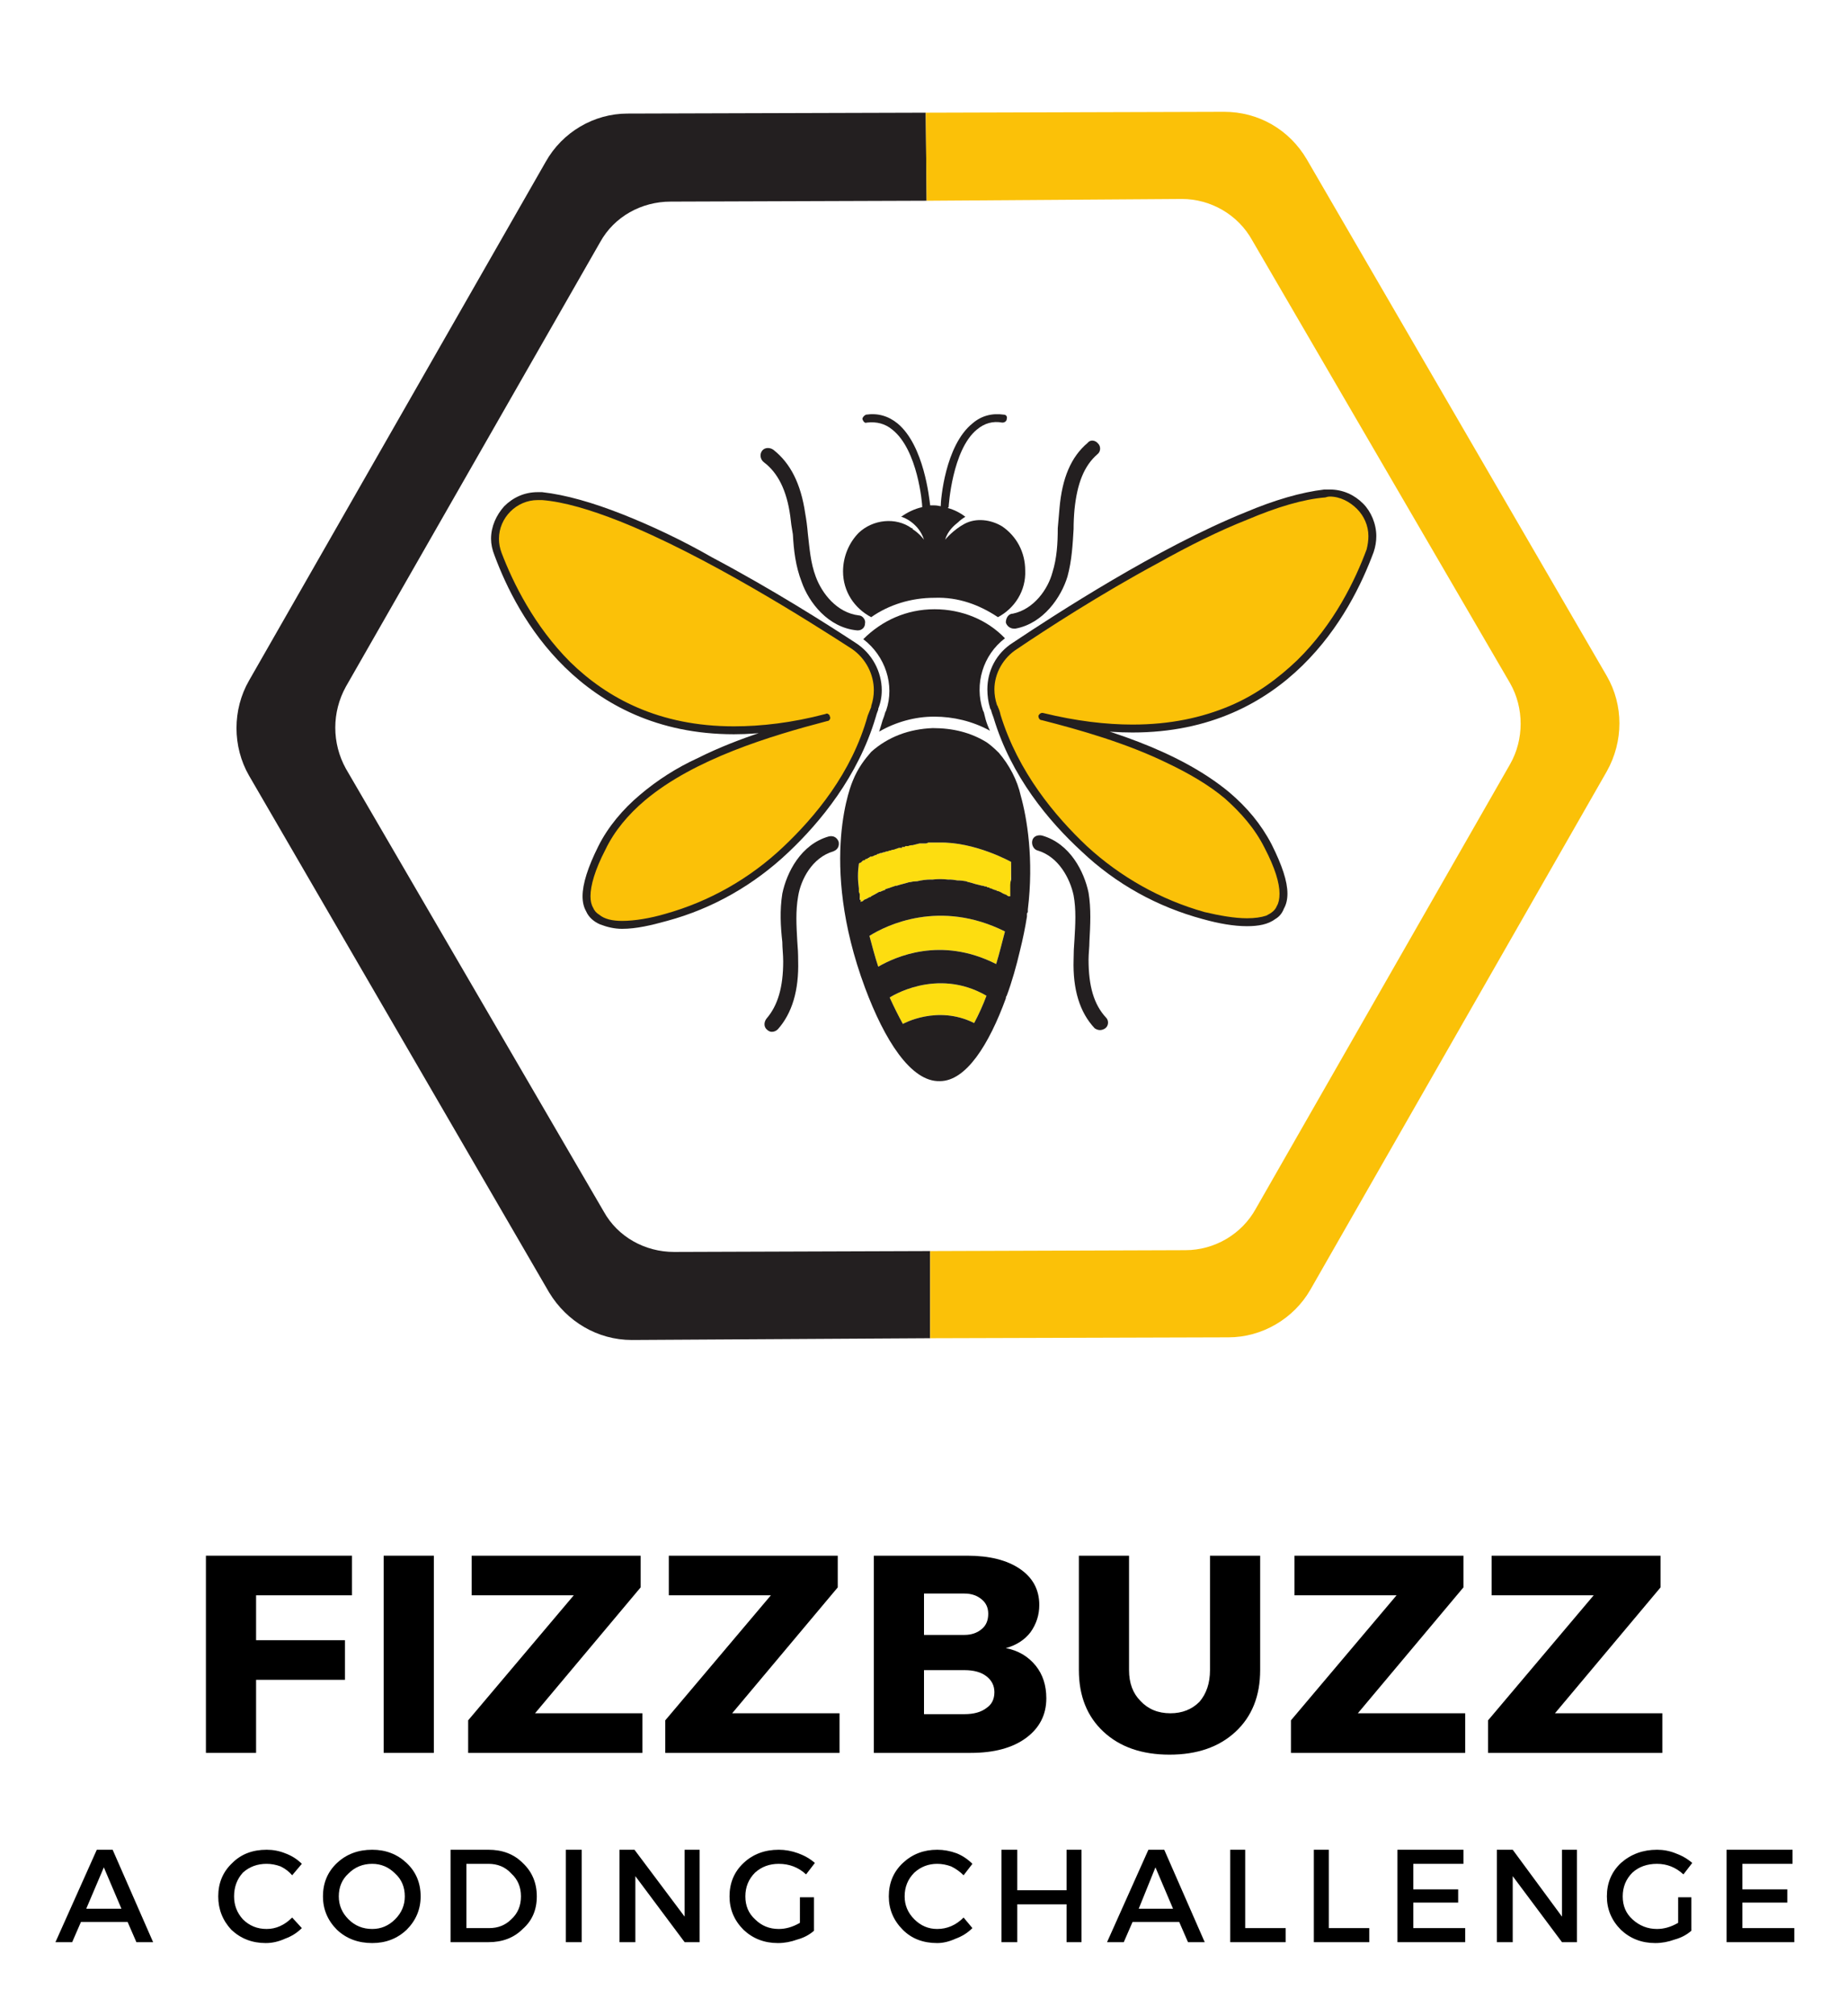 <svg version="1.2" xmlns="http://www.w3.org/2000/svg" viewBox="0 0 210 229" width="210" height="229"><defs><clipPath clipPathUnits="userSpaceOnUse" id="cp1"><path d="m26.32 12.7h79.68v139.5h-79.68z"/></clipPath><clipPath clipPathUnits="userSpaceOnUse" id="cp2"><path d="m105 12.7h79.57v139.5h-79.57z"/></clipPath></defs><style>.a{fill:#231f20}.b{fill:#fbc108}.c{fill:#fddd10}</style><g clip-path="url(#cp1)"><path class="a" d="m76.6 142.2c-3.3 0-6.4-1.7-8-4.6l-29.3-50.3c-1.6-2.9-1.6-6.4 0-9.3l28.9-50.5c1.6-2.9 4.7-4.6 8-4.6l29.1-0.1-0.1-10-33.9 0.1c-3.8 0-7.4 2.1-9.3 5.5l-33.7 58.9c-1.9 3.3-1.9 7.5 0 10.8l34.1 58.7c2 3.3 5.5 5.4 9.4 5.4l33.9-0.2v-9.9z"/></g><g clip-path="url(#cp2)"><path class="b" d="m182.6 76.8l-34.1-58.7c-2-3.4-5.5-5.4-9.4-5.4l-33.9 0.1 0.1 10 29-0.2c3.3 0 6.4 1.8 8 4.7l29.3 50.3c1.6 2.8 1.6 6.4 0 9.2l-28.9 50.5c-1.6 2.9-4.7 4.7-8 4.7l-29 0.1v9.9l33.9-0.1c3.8 0 7.4-2.1 9.3-5.4l33.7-58.9c1.9-3.4 1.9-7.5 0-10.8z"/></g><path class="c" d="m101.1 113.3c0.5 1.1 1 2.1 1.5 3 0 0 3.9-2.2 8.1-0.1q0.8-1.5 1.4-3.1c-5.7-3.3-11 0.2-11 0.2z"/><path class="c" d="m98.8 106.3c0.3 1.1 0.6 2.3 1 3.5 1.9-1.1 7.1-3.5 13.4-0.3 0.4-1.3 0.7-2.6 1-3.7-7.4-3.7-13.5-0.7-15.4 0.5z"/><path class="b" d="m97 73.4c-6.4-4.2-25.2-16.1-35.4-17.1-3.6-0.3-6.3 3.2-5 6.6 3 8.2 12.5 25.1 37.3 18.6-8.7 2.3-21.1 6-25.5 14.8-4.7 9.3 1.1 9.6 7.3 7.9 5.1-1.4 9.7-4.1 13.6-7.7 3.6-3.4 7.8-8.5 9.8-15.1q0.1-0.5 0.3-0.9 0-0.1 0-0.2c0.9-2.6-0.1-5.4-2.4-6.9z"/><path class="a" d="m97 73.4l0.2-0.4c-3.2-2.1-9.5-6.1-16.3-9.7-3.3-1.9-6.9-3.6-10.2-4.9-3.3-1.3-6.4-2.2-9.1-2.5q-0.2 0-0.5 0c-1.5 0-2.8 0.6-3.8 1.6-0.9 1-1.5 2.3-1.5 3.7q0 0.9 0.4 1.9c1.3 3.5 3.7 8.5 8 12.7 4.3 4.2 10.5 7.6 19.2 7.6 3.2 0 6.7-0.5 10.6-1.5q0.2 0 0.3-0.2 0.1-0.2 0-0.3 0-0.2-0.2-0.3-0.1-0.1-0.3 0c-4.4 1.1-9.7 2.6-14.5 5-2.4 1.1-4.6 2.5-6.6 4.2-1.9 1.6-3.6 3.6-4.7 5.8-1.2 2.4-1.8 4.3-1.8 5.7q0 1 0.4 1.7c0.3 0.7 0.9 1.2 1.6 1.5 0.8 0.3 1.6 0.5 2.5 0.5 1.6 0 3.3-0.4 5.1-0.9 5.2-1.4 9.9-4.1 13.8-7.8 3.6-3.4 7.9-8.6 9.9-15.3q0.1-0.4 0.3-0.9 0-0.1 0-0.1 0.4-1 0.4-2.1c0-2.1-1.1-4.2-3-5.4l-0.4 0.7c1.6 1.1 2.5 2.9 2.5 4.7q0 0.9-0.3 1.8 0 0 0 0.1-0.2 0.5-0.4 1c-1.8 6.5-6 11.5-9.6 14.9-3.8 3.6-8.4 6.2-13.4 7.6-1.7 0.5-3.5 0.8-4.9 0.8-1.1 0-2-0.2-2.6-0.7q-0.5-0.3-0.7-0.8-0.3-0.5-0.3-1.3c0-1.2 0.5-3 1.7-5.3 1-2.1 2.6-4 4.5-5.6 5.6-4.7 14.2-7.3 20.7-9q0.2 0 0.3-0.2 0.1-0.2 0-0.3 0-0.2-0.2-0.3-0.1-0.1-0.3 0c-3.8 1-7.3 1.4-10.4 1.4-8.5 0-14.4-3.2-18.6-7.3-4.1-4.1-6.5-9-7.8-12.4q-0.3-0.8-0.3-1.6c0-1.2 0.5-2.3 1.3-3.1 0.8-0.8 1.9-1.3 3.1-1.3q0.2 0 0.5 0c2.5 0.2 5.5 1.1 8.8 2.4 9.8 3.9 21.6 11.4 26.4 14.5z"/><path class="a" d="m112 81.7q-0.1-0.4-0.2-0.8l-0.1-0.2c-1-3 0-6.3 2.5-8.2-2-2.1-4.9-3.3-8-3.3-3.2 0-6 1.3-8.1 3.4 2.5 1.9 3.6 5.2 2.6 8.1l-0.1 0.2q-0.1 0.4-0.3 0.9-0.2 0.7-0.4 1.3c1.9-1.1 4.1-1.7 6.2-1.7h0.1c2.1 0 4.3 0.5 6.3 1.6q-0.3-0.6-0.5-1.3z"/><path class="b" d="m115.3 73.3c6.4-4.2 25-16.2 35.3-17.3 3.6-0.3 6.3 3.2 5.1 6.6-3 8.2-12.3 25.1-37.2 18.8 8.7 2.2 21.1 5.9 25.6 14.7 4.7 9.2-1.1 9.6-7.3 7.9-5.1-1.4-9.7-4-13.6-7.6-3.7-3.4-7.9-8.5-9.9-15q-0.1-0.5-0.3-1 0-0.1-0.1-0.1c-0.9-2.6 0.1-5.5 2.4-7z"/><path class="a" d="m115.3 73.3l0.3 0.4c3.1-2.1 9.4-6.2 16.1-9.8 3.4-1.9 6.8-3.6 10.1-4.9 3.3-1.4 6.3-2.3 8.8-2.5q0.3-0.1 0.5-0.1c1.2 0 2.3 0.6 3.1 1.4 0.8 0.8 1.3 1.9 1.3 3.1q0 0.7-0.2 1.5c-1.3 3.5-3.7 8.5-7.9 12.6-2.1 2-4.6 3.9-7.7 5.2-3.1 1.3-6.7 2.1-11 2.1-3 0-6.4-0.4-10.1-1.3-0.3-0.1-0.5 0.1-0.6 0.3 0 0.2 0.1 0.5 0.4 0.5 4.3 1.1 9.6 2.6 14.3 4.9 2.3 1.1 4.6 2.4 6.5 4 1.8 1.6 3.4 3.4 4.5 5.6 1.2 2.3 1.7 4 1.7 5.2q0 0.9-0.3 1.4c-0.2 0.5-0.6 0.8-1.2 1.1q-0.9 0.3-2.2 0.3c-1.4 0-3.1-0.3-4.8-0.7-5-1.4-9.6-4-13.4-7.5-3.6-3.4-7.8-8.4-9.8-14.9q-0.1-0.5-0.3-0.9 0-0.1-0.1-0.2-0.3-0.9-0.3-1.8c0-1.8 1-3.6 2.6-4.6l-0.3-0.4-0.2-0.3c-1.9 1.2-2.9 3.2-2.9 5.3q0 1.1 0.3 2.1 0 0.1 0.1 0.2 0.1 0.4 0.3 0.9c2 6.7 6.3 11.8 10 15.2 3.9 3.7 8.6 6.3 13.8 7.7 1.8 0.5 3.5 0.8 5 0.8 1.3 0 2.4-0.2 3.2-0.8q0.7-0.4 1-1.2 0.4-0.7 0.4-1.7c0-1.4-0.6-3.2-1.8-5.6-1.2-2.3-2.8-4.2-4.8-5.9-5.9-4.9-14.6-7.4-21.1-9-0.3-0.1-0.5 0.1-0.6 0.3 0 0.2 0.1 0.5 0.4 0.5 3.8 1 7.2 1.4 10.3 1.4 8.8 0 15-3.4 19.3-7.6 4.4-4.3 6.8-9.4 8.1-12.9q0.3-0.9 0.3-1.8c0-1.4-0.6-2.8-1.5-3.7-1-1-2.3-1.6-3.8-1.6q-0.3 0-0.6 0c-2.6 0.3-5.7 1.2-9 2.6-9.9 4-21.6 11.6-26.4 14.8z"/><path class="c" d="m114.9 97.9c0 0-4.1-2.3-8.2-2.2q-0.2 0-0.4 0-0.1 0-0.2 0-0.3 0-0.6 0-0.2 0.1-0.3 0.1-0.1 0-0.3 0-0.1 0-0.1 0-0.1 0-0.2 0h-0.1q-0.4 0.1-0.8 0.2h-0.1q0 0-0.1 0-0.1 0-0.3 0.1h-0.1q-0.1 0-0.2 0-0.1 0.1-0.1 0.1-0.1 0-0.2 0h-0.1l-0.1 0.1q-0.1 0-0.1 0h-0.1q-0.1 0-0.3 0.1 0 0-0.1 0-0.1 0-0.2 0.1-0.2 0-0.4 0.1-0.1 0-0.2 0-0.1 0-0.1 0.1h-0.1q-0.1 0-0.3 0.1h-0.1q-0.1 0.1-0.3 0.1-0.2 0.1-0.4 0.1l-0.1 0.1q-0.1 0-0.2 0.1h-0.1-0.1q-0.1 0.1-0.2 0.1h-0.1q-0.1 0.1-0.2 0.2h-0.1q-0.2 0.1-0.3 0.1l-0.1 0.1q0 0-0.1 0l-0.1 0.1q-0.1 0.1-0.2 0.2h-0.1q-0.1 0.1-0.1 0.1c-0.1 0.9-0.1 1.9 0 2.8v0.4q0.1 0.2 0.1 0.3 0 0.5 0.1 0.7v0.1 0.1q0.1-0.1 0.1-0.1 0.1 0 0.2-0.1l0.1-0.1q0.3-0.1 0.6-0.3h0.1l0.1-0.1q0.4-0.2 0.9-0.5h0.1q0.2-0.1 0.5-0.2 0.1 0 0.1-0.1 0.3-0.1 0.6-0.2 0.6-0.2 1.4-0.4 0.4-0.1 0.7-0.2 0.1 0 0.1 0 0.4-0.1 0.7-0.1h0.1q0.8-0.2 1.6-0.2 0.1 0 0.2 0 0.8-0.1 1.7 0 0.1 0 0.1 0 0.5 0 1 0.1 0.5 0 1 0.1 0.2 0.1 0.3 0.1 0.4 0.1 0.7 0.2 0.4 0.1 0.8 0.2h0.1q0.3 0.1 0.6 0.2h0.1q0 0 0.1 0.1 0.3 0.1 0.6 0.2 0 0 0.1 0 0.1 0.1 0.1 0.1 0.1 0 0.1 0 0.4 0.2 0.8 0.4 0.2 0.1 0.4 0.2 0.1 0 0.2 0c0.1-1.7 0.1-3.9 0.1-3.9z"/><path fill-rule="evenodd" class="a" d="m116.8 103.3v0.3q-0.1 0.1-0.1 0.2v0.2 0.1q-0.3 1.9-0.8 3.9c-0.4 1.7-0.9 3.5-1.5 5.1q-0.1 0.1-0.1 0.3c-1.9 5.2-4.5 9.4-7.5 9.4-3.3 0.1-6.3-4.7-8.5-10.6-5.4-14.5-1.4-23.5-1.4-23.5 0.6-1.5 1.4-2.5 2.1-3.3 1.9-1.7 4.3-2.6 7-2.7 2.3 0 4.3 0.5 6.1 1.6 0.3 0.2 0.8 0.6 1.4 1.2 1.2 1.4 2.1 3.1 2.5 4.9 0.7 2.5 1.5 7.2 0.8 12.9zm-2.6 2.5c-7.4-3.7-13.5-0.7-15.4 0.5 0.3 1.1 0.6 2.3 1 3.5 1.9-1.1 7.1-3.5 13.4-0.3 0.4-1.3 0.7-2.6 1-3.7zm-2.1 7.3c-5.7-3.3-11 0.2-11 0.2 0.5 1.1 1 2.1 1.5 3 0 0 3.9-2.2 8.1-0.1q0.8-1.5 1.4-3.1zm2.8-14.8q0-0.4 0-0.4c0 0-4.1-2.3-8.2-2.2q-0.2 0-0.4 0-0.1 0-0.2 0-0.3 0-0.6 0-0.2 0.1-0.3 0.1-0.1 0-0.3 0-0.2 0-0.3 0h-0.1q-0.4 0.1-0.8 0.2h-0.1q-0.2 0-0.4 0.1 0 0-0.1 0-0.1 0-0.2 0-0.1 0.1-0.1 0.1-0.1 0-0.2 0h-0.1v0.1h-0.1q-0.1 0-0.1 0h-0.1q-0.1 0-0.3 0.1-0.1 0-0.3 0.1-0.2 0-0.4 0.1-0.2 0-0.3 0.1h-0.1q-0.1 0-0.3 0.1h-0.1q-0.2 0.1-0.3 0.1h-0.1q-0.1 0.1-0.3 0.1l-0.1 0.1q-0.1 0-0.3 0.1-0.2 0.1-0.3 0.1h-0.1q-0.1 0.1-0.3 0.2-0.2 0.1-0.3 0.1v0.1h-0.1q-0.1 0-0.2 0.1-0.1 0.1-0.2 0.2h-0.1q-0.1 0.1-0.1 0.1-0.1 0.7-0.1 1.4 0 0.7 0.1 1.4v0.4q0.1 0.2 0.1 0.3v0.1q0 0.1 0 0.1v0.1q0 0.1 0 0.1v0.1 0.1h0.1q0 0.1 0 0.1v0.1q0 0.1 0 0.1 0-0.1 0.1-0.1 0.1 0 0.2-0.1l0.1-0.1q0.3-0.1 0.6-0.3h0.1l0.1-0.1q0.4-0.2 0.9-0.5h0.1q0.2-0.1 0.5-0.2 0.1 0 0.1-0.1 0.3-0.1 0.6-0.2 0.3-0.1 0.6-0.2h0.1q0.3-0.1 0.7-0.2 0.4-0.1 0.7-0.2 0.1 0 0.1 0 0.4-0.1 0.7-0.1h0.1q0.8-0.2 1.6-0.2 0.1 0 0.2 0 0.8-0.1 1.7 0 0.1 0 0.1 0 0.5 0 1 0.1 0.5 0 1 0.1 0.2 0.1 0.3 0.1 0.4 0.1 0.7 0.2 0.4 0.1 0.8 0.2h0.1q0.2 0.1 0.4 0.1 0.1 0.1 0.2 0.1h0.1l0.1 0.1h0.1q0.2 0.1 0.5 0.2 0 0 0.1 0 0.1 0.1 0.1 0.1 0.1 0 0.1 0 0.3 0.1 0.6 0.3 0.1 0 0.2 0.1h0.1q0.1 0.1 0.3 0.2 0.1 0 0.2 0 0-0.1 0-0.3 0-0.3 0-0.7 0-0.1 0-0.3 0-0.3 0.1-0.6c0-0.6 0-1.1 0-1.4q0-0.1 0-0.2z"/><path class="a" d="m113.9 59.8c-1.3-0.8-3-1-4.3-0.3-1.3 0.7-2.2 1.8-2.2 1.8 0.3-1 1-1.6 1.5-2q0.3-0.3 0.8-0.6-0.9-0.7-2-1l0.1-0.1c0-0.1 0.4-6.5 3.2-8.8q1.3-1.1 2.9-0.8c0.3 0 0.5-0.2 0.5-0.4 0.1-0.3-0.1-0.5-0.3-0.5q-2.1-0.3-3.6 1c-3.1 2.5-3.6 8.7-3.6 9.4q-0.4-0.1-0.8-0.1-0.2 0-0.4 0c-0.1-0.8-0.7-6.8-3.7-9.3q-1.6-1.3-3.6-1c-0.2 0.1-0.4 0.3-0.4 0.5 0.1 0.3 0.3 0.5 0.5 0.4q1.7-0.2 2.9 0.8c2.9 2.3 3.4 8.4 3.4 8.8-0.9 0.2-1.7 0.6-2.4 1.1 0.2 0 2 0.7 2.6 2.6 0 0-0.5-0.7-1.3-1.2v-0.1h-0.1c-1.8-1.3-4.4-1-6 0.5-1.1 1.1-1.8 2.7-1.8 4.4 0 2.3 1.3 4.2 3.2 5.2 2-1.4 4.5-2.2 7.2-2.2 2.7-0.1 5.1 0.8 7.2 2.2 1.9-1 3.2-3 3.1-5.3 0-2.1-1-3.9-2.6-5z"/><path class="a" d="m115.2 71.4c-0.4 0-0.8-0.3-0.9-0.7 0-0.5 0.3-1 0.8-1 2.4-0.5 4-2.8 4.5-4.7 0.5-1.6 0.6-3.3 0.6-5q0.1-1.1 0.2-2.3c0.3-3.4 1.3-5.8 3.2-7.4 0.3-0.4 0.9-0.3 1.2 0.1 0.3 0.3 0.3 0.9-0.1 1.2-1.5 1.3-2.3 3.3-2.6 6.3q-0.1 1.1-0.1 2.2c-0.1 1.7-0.2 3.6-0.7 5.4-0.7 2.3-2.7 5.3-5.9 5.9q-0.1 0-0.2 0z"/><path class="a" d="m125 117q-0.3 0-0.6-0.2c-1.7-1.8-2.5-4.4-2.4-7.8q0-1.1 0.1-2.3c0.1-1.7 0.2-3.4-0.1-5-0.4-1.9-1.7-4.4-4.1-5.1-0.4-0.1-0.7-0.6-0.6-1.1 0.1-0.5 0.6-0.7 1.1-0.6 3.2 0.9 4.8 4.1 5.3 6.5 0.3 1.8 0.2 3.7 0.1 5.5 0 0.7-0.1 1.4-0.1 2.1 0 3 0.6 5.1 2 6.6 0.3 0.3 0.3 0.9-0.1 1.2q-0.3 0.2-0.6 0.2z"/><path class="a" d="m87.7 117.2q-0.3 0-0.6-0.3c-0.3-0.3-0.3-0.8 0-1.2 1.3-1.5 1.9-3.6 1.9-6.5 0-0.8-0.1-1.5-0.1-2.2-0.2-1.8-0.3-3.6 0-5.5 0.5-2.4 2.1-5.6 5.3-6.5 0.5-0.1 0.9 0.1 1.1 0.6 0.1 0.5-0.1 0.9-0.6 1.1-2.4 0.7-3.7 3.2-4 5.1-0.3 1.7-0.2 3.3-0.1 5.1q0.1 1.1 0.1 2.2c0.1 3.4-0.7 6-2.3 7.8q-0.3 0.3-0.7 0.3z"/><path class="a" d="m97.5 71.6q-0.1 0-0.1 0c-3.3-0.3-5.5-3.2-6.3-5.5-0.7-1.8-0.9-3.6-1-5.4q-0.2-1.1-0.3-2.1c-0.4-2.9-1.4-4.9-3-6.1-0.4-0.3-0.5-0.9-0.2-1.3 0.3-0.4 0.9-0.4 1.3-0.1 1.9 1.5 3.1 3.8 3.6 7.2q0.2 1.1 0.3 2.3c0.2 1.7 0.3 3.3 0.9 4.9 0.7 1.9 2.4 4.1 4.9 4.4 0.4 0 0.8 0.5 0.7 0.9 0 0.5-0.4 0.8-0.8 0.8z"/><path  d="m40 181.2h-10.9v5.1h10.1v4.5h-10.1v8.3h-5.7v-22.4h16.6z"/><path  d="m49.3 199.1h-5.7v-22.4h5.7z"/><path  d="m72.8 180.3l-12 14.3h12.2v4.5h-19.8v-3.7l12-14.2h-11.6v-4.5h19.2z"/><path  d="m95.2 180.3l-12 14.3h12.2v4.5h-19.8v-3.7l12-14.2h-11.6v-4.5h19.2z"/><path fill-rule="evenodd" d="m99.3 176.7h10.6q3.8 0 6 1.5 2.2 1.5 2.2 4.1 0 1.7-1 3.1-1 1.3-2.8 1.8 2.1 0.4 3.4 2 1.2 1.5 1.2 3.7 0 2.8-2.3 4.5-2.3 1.7-6.3 1.7h-11zm5.7 4.3v4.7h4.6q1.2 0 2-0.7 0.7-0.6 0.7-1.7 0-1-0.7-1.6-0.8-0.7-2-0.7zm0 8.7v5h4.6q1.6 0 2.5-0.7 0.9-0.6 0.9-1.8 0-1.1-0.9-1.8-0.9-0.7-2.5-0.7z"/><path  d="m143.2 176.7v13q0 4.4-2.8 7-2.8 2.6-7.5 2.6-4.7 0-7.5-2.6-2.8-2.6-2.8-7v-13h5.7v13q0 2.2 1.3 3.5 1.3 1.4 3.4 1.4 2 0 3.3-1.3 1.2-1.4 1.2-3.6v-13z"/><path  d="m166.3 180.3l-12 14.3h12.2v4.5h-19.8v-3.7l12-14.2h-11.6v-4.5h19.2z"/><path  d="m188.7 180.3l-12 14.3h12.2v4.5h-19.8v-3.7l12-14.2h-11.6v-4.5h19.2z"/><path fill-rule="evenodd" d="m14.5 218.3h-5.3l-1 2.3h-1.9l4.7-10.5h1.8l4.6 10.5h-1.9zm-0.7-1.5l-2-4.7-2 4.7z"/><path  d="m30.3 210.1q1.1 0 2.1 0.4 1.1 0.4 1.9 1.2l-1.1 1.3q-0.5-0.6-1.3-1-0.8-0.3-1.6-0.3-1.6 0-2.7 1-1 1.1-1 2.7 0 1.5 1 2.6 1.1 1.1 2.7 1.1 1.6 0 2.9-1.3l1.1 1.2q-0.8 0.8-1.9 1.2-1.1 0.5-2.2 0.5-2.3 0-3.9-1.5-1.5-1.6-1.5-3.8 0-2.3 1.6-3.8 1.5-1.5 3.9-1.5z"/><path fill-rule="evenodd" d="m38.3 211.6q1.6-1.5 4-1.5 2.3 0 3.9 1.5 1.6 1.5 1.6 3.8 0 2.2-1.6 3.8-1.6 1.5-3.9 1.5-2.4 0-4-1.5-1.6-1.6-1.6-3.8 0-2.3 1.6-3.8zm4 0.1q-1.6 0-2.7 1.1-1.1 1-1.1 2.6 0 1.5 1.1 2.6 1.1 1.1 2.7 1.1 1.5 0 2.6-1.1 1.1-1.1 1.1-2.6 0-1.6-1.1-2.6-1.1-1.1-2.6-1.1z"/><path fill-rule="evenodd" d="m51.2 210.1h4.3q2.4 0 3.9 1.5 1.6 1.5 1.6 3.8 0 2.3-1.6 3.7-1.5 1.5-3.9 1.5h-4.3zm1.8 1.6v7.3h2.6q1.5 0 2.5-1 1.1-1 1.1-2.6 0-1.6-1.1-2.6-1-1.1-2.6-1.1z"/><path  d="m66.1 220.6h-1.8v-10.5h1.8z"/><path  d="m79.5 220.6h-1.7l-5.6-7.5v7.5h-1.8v-10.5h1.7l5.7 7.6v-7.6h1.7z"/><path  d="m90.9 215.5h1.6v3.8q-0.8 0.7-1.9 1-1.1 0.4-2.2 0.4-2.3 0-3.9-1.5-1.6-1.6-1.6-3.8 0-2.3 1.6-3.8 1.6-1.5 4-1.5 1.1 0 2.2 0.4 1.1 0.4 1.9 1.1l-1 1.3q-1.3-1.2-3.1-1.2-1.6 0-2.7 1-1.1 1.1-1.1 2.7 0 1.6 1.1 2.6 1.1 1.1 2.7 1.1 1.2 0 2.4-0.7z"/><path  d="m106.5 210.1q1.1 0 2.2 0.4 1 0.4 1.8 1.2l-1 1.3q-0.6-0.6-1.4-1-0.8-0.3-1.6-0.3-1.5 0-2.6 1-1.1 1.1-1.1 2.7 0 1.5 1.1 2.6 1.1 1.1 2.6 1.1 1.7 0 3-1.3l1 1.2q-0.8 0.8-1.9 1.2-1.1 0.5-2.1 0.5-2.4 0-3.9-1.5-1.6-1.6-1.6-3.8 0-2.3 1.6-3.8 1.6-1.5 3.9-1.5z"/><path  d="m122.9 220.6h-1.7v-4.3h-5.6v4.3h-1.8v-10.5h1.8v4.6h5.6v-4.6h1.7z"/><path fill-rule="evenodd" d="m134 218.3h-5.3l-1 2.3h-1.9l4.7-10.5h1.8l4.6 10.5h-1.9zm-0.7-1.5l-2-4.7-1.9 4.7z"/><path  d="m141.5 219h4.6v1.6h-6.3v-10.5h1.7z"/><path  d="m151 219h4.6v1.6h-6.3v-10.5h1.7z"/><path  d="m166.3 211.7h-5.7v2.9h5.1v1.5h-5.1v2.9h5.9v1.6h-7.7v-10.5h7.5z"/><path  d="m179.2 220.6h-1.7l-5.6-7.5v7.5h-1.8v-10.5h1.8l5.6 7.6v-7.6h1.7z"/><path  d="m190.7 215.5h1.5v3.8q-0.8 0.7-1.9 1-1.1 0.4-2.2 0.4-2.3 0-3.9-1.5-1.6-1.6-1.6-3.8 0-2.3 1.6-3.8 1.7-1.5 4.1-1.5 1.1 0 2.1 0.4 1.1 0.4 1.9 1.1l-1 1.3q-1.3-1.2-3-1.2-1.7 0-2.8 1-1.1 1.1-1.1 2.7 0 1.6 1.1 2.6 1.2 1.1 2.8 1.1 1.2 0 2.4-0.7z"/><path  d="m203.7 211.7h-5.7v2.9h5.1v1.5h-5.1v2.9h5.9v1.6h-7.7v-10.5h7.5z"/></svg>
